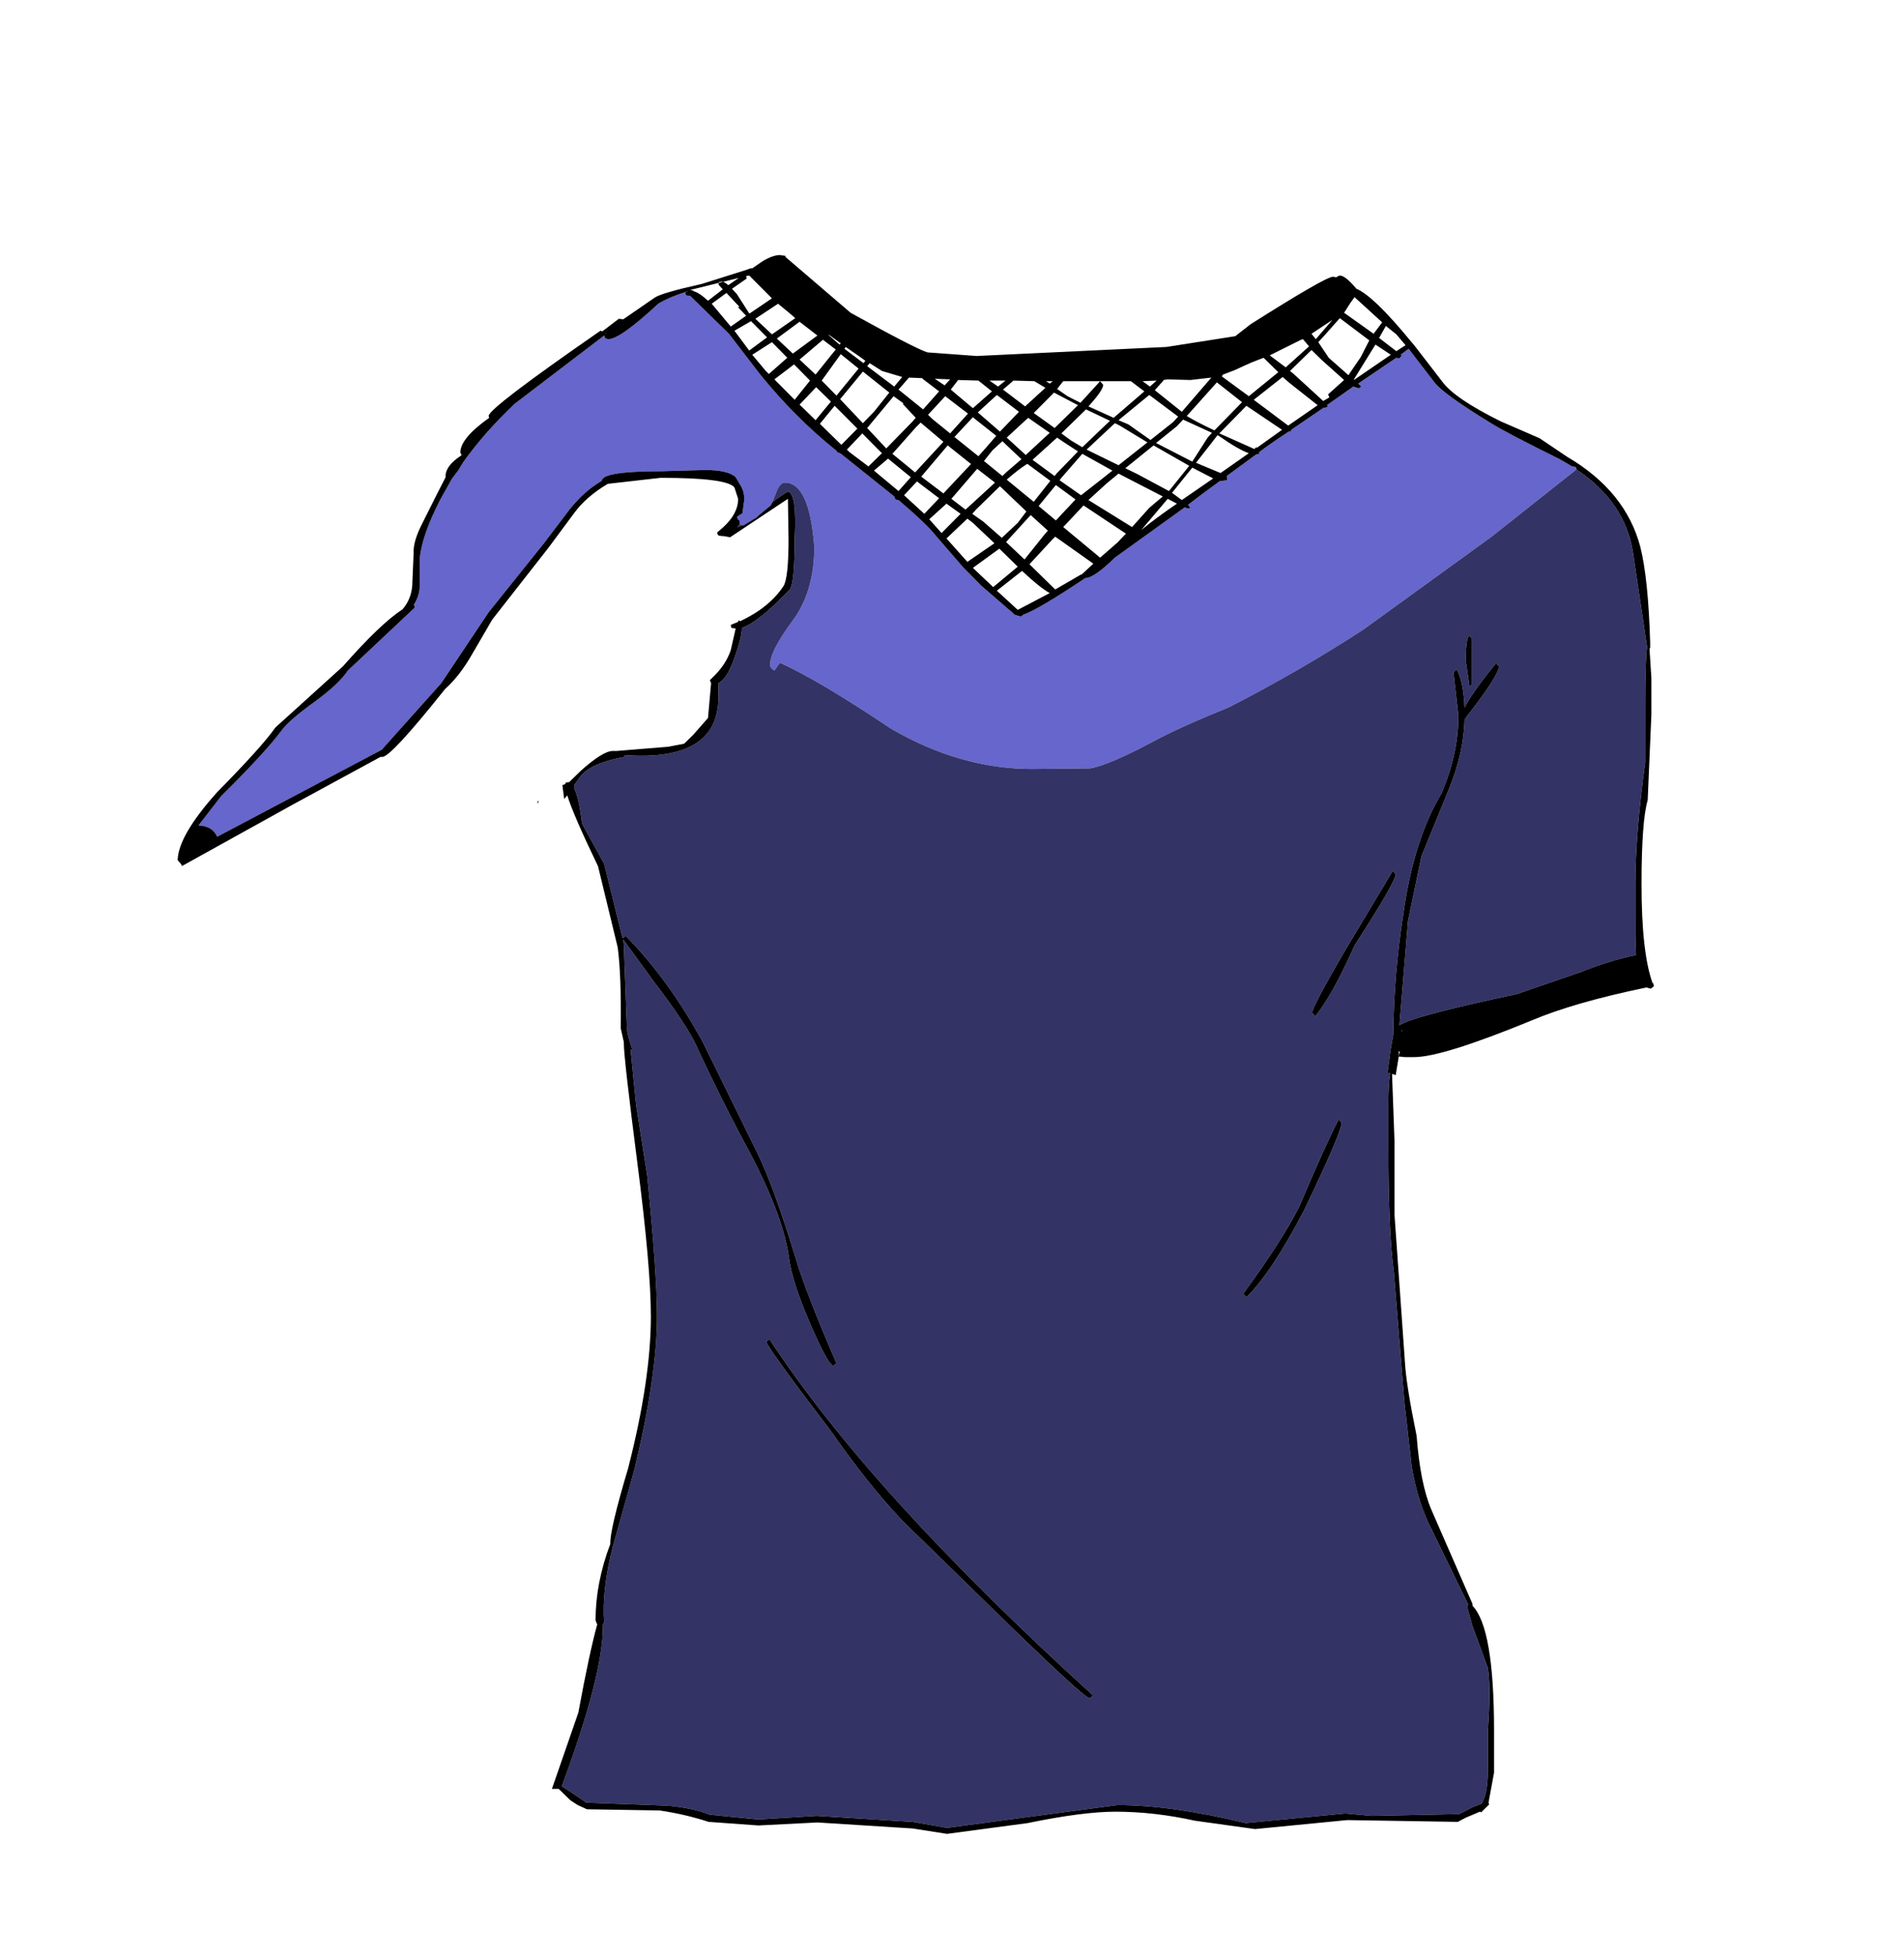 <?xml version="1.0" encoding="UTF-8"?>
<svg xmlns="http://www.w3.org/2000/svg" xmlns:xlink="http://www.w3.org/1999/xlink" width="225px" height="231px" viewBox="0 0 225 231" version="1.1">
<g id="surface1">
<path style=" stroke:none;fill-rule:evenodd;fill:rgb(40%,40%,80%);fill-opacity:1;" d="M 186.289 55.445 L 176.266 63.387 L 161.086 74.375 C 156.148 77.59 150.871 80.641 145.254 83.523 C 141.188 85.176 138.16 86.547 136.176 87.637 C 132.691 89.48 130.246 90.52 128.84 90.754 L 121.941 90.824 C 116.324 90.824 110.781 89.242 105.309 86.074 C 99.598 82.246 95.215 79.648 92.164 78.277 L 91.512 79.199 C 91.172 79.008 91.004 78.773 91.004 78.488 C 91.004 77.449 91.875 75.746 93.617 73.383 C 95.359 71.066 96.23 68.137 96.23 64.594 C 95.844 59.535 94.684 57.004 92.746 57.004 C 92.359 57.004 92.02 57.383 91.73 58.141 L 91.293 59.273 L 91.074 59.699 L 89.695 60.836 L 89.406 61.117 L 87.879 62.039 L 87.809 62.039 L 87.516 61.969 L 87.445 61.828 L 87.371 61.613 L 87.445 61.473 L 87.227 61.402 L 87.082 61.047 L 87.734 60.621 L 87.953 58.992 C 87.953 58.328 87.785 57.738 87.445 57.219 L 86.938 56.367 C 86.355 55.801 85.145 55.516 83.305 55.516 L 78.148 55.66 C 73.5 55.66 71.152 56.035 71.105 56.793 C 69.797 57.551 68.562 58.637 67.398 60.055 L 64.277 64.168 L 57.742 72.32 L 52.148 80.688 L 45.105 88.559 L 30.215 96.426 L 25.641 98.84 L 25.641 98.766 C 25.254 97.965 24.527 97.539 23.461 97.492 L 26.148 94.016 C 29.684 90.52 32.055 87.941 33.266 86.289 C 33.848 85.484 35.152 84.352 37.188 82.887 C 39.125 81.469 40.43 80.238 41.109 79.199 L 49.027 71.754 L 48.953 71.469 L 48.879 71.469 C 49.316 70.809 49.559 70.074 49.605 69.273 L 49.605 65.867 C 49.801 64.07 50.598 61.805 52.004 59.062 L 53.383 56.582 L 54.184 55.516 L 54.691 54.664 C 56.289 52.398 58.32 50.082 60.789 47.719 L 71.395 39.633 L 71.539 39.988 L 71.902 40.059 C 72.824 40.059 74.785 38.664 77.785 35.875 C 78.656 35.355 79.699 34.906 80.906 34.531 L 80.98 34.531 L 81.055 34.883 L 81.562 34.953 L 85.848 39.137 L 85.992 39.281 L 86.137 39.422 L 89.84 44.242 C 92.602 47.645 95.602 50.648 98.848 53.246 L 98.992 53.461 L 99.281 53.531 L 99.645 53.816 L 105.672 58.637 L 105.82 58.992 L 106.109 59.062 L 106.18 59.062 C 108.457 61 109.957 62.441 110.684 63.387 L 113.879 67.074 L 115.984 69.199 L 119.836 72.531 L 119.906 72.605 L 120.125 72.676 L 120.633 72.816 L 120.926 72.605 C 122.137 72.18 124.578 70.738 128.258 68.277 C 128.938 68.277 130.098 67.477 131.746 65.867 L 140.023 59.914 L 140.316 60.055 L 140.68 59.984 L 140.387 59.629 C 141.551 58.73 142.785 57.809 144.094 56.863 L 144.238 56.793 L 144.383 56.793 L 145.035 56.723 L 144.965 56.227 L 148.449 53.672 L 148.812 53.602 L 148.812 53.391 C 149.828 52.633 150.992 51.828 152.297 50.98 L 152.59 50.906 L 152.59 50.766 L 156.438 48.145 L 156.656 48.145 L 156.945 48 L 156.801 47.859 L 159.926 45.66 L 160.578 45.875 L 160.867 45.66 L 160.504 45.305 L 165.008 42.258 L 165.371 42.328 L 165.66 41.973 L 165.516 41.902 L 166.461 41.195 L 169.512 45.164 C 170.188 46.062 172.414 47.672 176.191 49.984 C 177.402 50.742 180.113 52.16 184.328 54.242 L 185.777 55.09 L 186.215 55.16 L 186.289 55.445 "/>
<path style=" stroke:none;fill-rule:evenodd;fill:rgb(20%,20%,40%);fill-opacity:1;" d="M 91.293 59.273 L 91.73 58.141 C 92.02 57.383 92.359 57.004 92.746 57.004 C 94.684 57.004 95.844 59.535 96.23 64.594 C 96.23 68.137 95.359 71.066 93.617 73.383 C 91.875 75.746 91.004 77.449 91.004 78.488 C 91.004 78.773 91.172 79.008 91.512 79.199 L 92.164 78.277 C 95.215 79.648 99.598 82.246 105.309 86.074 C 110.781 89.242 116.324 90.824 121.941 90.824 L 128.84 90.754 C 130.246 90.52 132.691 89.48 136.176 87.637 C 138.16 86.547 141.188 85.176 145.254 83.523 C 150.871 80.641 156.148 77.59 161.086 74.375 L 176.266 63.387 L 186.289 55.445 C 190.113 58 192.34 61.258 192.969 65.23 L 194.641 76.434 C 194.492 77.473 194.422 79.625 194.422 82.887 L 194.422 90.047 C 193.648 95.625 193.258 100.422 193.258 104.438 L 193.258 110.535 L 193.332 112.805 C 191.25 113.23 189.094 113.895 186.867 114.789 L 179.242 117.414 C 171.012 119.164 166.387 120.391 165.371 121.102 L 166.387 108.766 L 167.984 101.105 L 171.18 93.309 C 172.391 90.375 173.02 87.566 173.07 84.871 L 173.141 84.871 C 175.805 81.469 177.137 79.41 177.137 78.703 L 176.773 78.348 C 174.789 80.805 173.555 82.555 173.07 83.594 C 172.973 81.469 172.656 79.953 172.125 79.055 L 171.762 79.41 L 172.344 84.516 C 172.344 87.445 171.715 90.426 170.453 93.449 L 170.453 93.52 C 168.18 97.254 166.629 102.125 165.809 108.125 C 165.082 112.758 164.691 117.461 164.645 122.234 L 164.355 123.867 L 163.992 126.488 L 163.918 126.703 L 164.281 126.773 C 164.137 127.531 164.062 128.781 164.062 130.531 L 164.062 135.141 C 164.062 141.992 164.281 147.051 164.719 150.312 L 165.953 165.559 L 166.824 173.215 C 167.309 176.098 168.105 178.602 169.219 180.73 L 173.504 189.523 L 173.359 189.734 L 174.012 192.074 L 175.828 197.039 C 176.07 198.645 176.07 201.078 175.828 204.34 L 175.828 208.949 C 175.828 210.98 175.562 212.352 175.031 213.062 L 174.086 213.418 L 172.414 214.266 L 162.102 214.48 L 158.98 214.195 L 147.215 215.332 C 141.355 213.914 136.297 213.203 132.035 213.203 L 111.918 215.898 L 107.852 215.188 L 96.523 214.48 L 89.625 214.906 L 83.887 214.34 C 82.578 213.816 80.934 213.465 78.945 213.273 L 69.289 212.918 L 68.27 212.211 L 66.891 211.289 L 66.383 211.004 C 69.625 202.262 71.25 195.949 71.25 192.074 L 71.25 191.789 L 71.395 191.719 C 71.199 189.121 71.539 186.117 72.41 182.715 L 74.953 173.641 C 76.746 166.219 77.641 160.168 77.641 155.488 C 77.641 152.133 77.254 146.578 76.477 138.828 L 75.172 130.531 L 74.516 123.938 L 74.734 123.938 C 74.348 122.945 74.129 122.07 74.082 121.312 L 73.719 111.602 L 73.645 110.961 L 77.203 115.855 C 79.867 119.352 81.562 121.906 82.289 123.512 C 84.273 127.812 86.379 132.02 88.605 136.133 C 91.27 141.191 92.82 145.375 93.254 148.684 C 93.496 150.527 94.344 153.125 95.797 156.48 C 97.199 159.695 98.098 161.305 98.484 161.305 L 98.848 161.02 C 96.426 155.441 94.805 151.258 93.98 148.469 C 92.238 142.75 90.688 138.543 89.332 135.848 L 83.086 123.156 C 80.426 118.242 77.375 114.035 73.938 110.535 L 73.574 110.82 L 71.395 102.027 L 68.781 97.277 C 68.539 95.199 68.223 93.805 67.836 93.094 L 67.906 92.742 L 67.906 92.668 L 68.562 91.746 C 69.387 90.66 71.129 89.879 73.789 89.406 L 73.863 89.195 C 81.223 89.715 84.902 87.422 84.902 82.316 L 84.902 80.688 C 85.582 80.355 86.211 79.363 86.789 77.711 C 87.371 76.102 87.664 74.922 87.664 74.164 C 88.969 73.738 90.859 72.227 93.328 69.625 C 93.715 69.105 93.906 67.121 93.906 63.672 C 94.102 59.938 93.812 58.07 93.035 58.07 L 91.293 59.273 M 87.445 61.828 L 87.516 61.969 L 87.809 62.039 L 87.152 62.254 L 87.445 61.828 M 173.578 75.086 C 173.336 75.418 173.215 76.41 173.215 78.062 L 173.652 81.043 L 173.941 80.898 L 173.941 75.371 L 173.578 75.086 M 164.934 103.234 L 164.574 102.879 L 158.836 112.453 C 156.316 116.801 155.059 119.188 155.059 119.613 L 155.422 120.039 C 156.777 118.383 158.328 115.594 160.07 111.672 C 163.312 106.66 164.934 103.848 164.934 103.234 M 158.543 132.586 L 158.18 132.234 C 157.066 134.406 155.52 137.836 153.535 142.516 C 152.176 145.207 149.973 148.637 146.926 152.793 L 147.289 153.219 C 149.273 151.281 151.547 147.855 154.113 142.938 C 157.066 136.793 158.543 133.344 158.543 132.586 M 90.93 158.184 L 90.566 158.469 C 90.566 158.844 93.109 162.367 98.191 169.031 C 101.051 173.145 103.859 176.664 106.617 179.598 L 117.367 190.09 C 124.531 197.086 128.332 200.582 128.77 200.582 L 129.059 200.371 L 129.059 200.156 C 111.582 184.273 98.871 170.285 90.93 158.184 "/>
<path style=" stroke:none;fill-rule:evenodd;fill:rgb(0%,0%,0%);fill-opacity:1;" d="M 186.289 55.445 L 186.215 55.16 L 185.777 55.09 L 184.328 54.242 C 180.113 52.16 177.402 50.742 176.191 49.984 C 172.414 47.672 170.188 46.062 169.512 45.164 L 166.461 41.195 L 165.516 41.902 L 165.66 41.973 L 165.371 42.328 L 165.008 42.258 L 160.504 45.305 L 160.867 45.66 L 160.578 45.875 L 159.926 45.66 L 156.801 47.859 L 156.945 48 L 156.656 48.145 L 156.438 48.145 L 152.59 50.766 L 152.59 50.906 L 152.297 50.98 C 150.992 51.828 149.828 52.633 148.812 53.391 L 148.812 53.602 L 148.449 53.672 L 144.965 56.227 L 145.035 56.723 L 144.383 56.793 L 144.238 56.793 L 144.094 56.863 C 142.785 57.809 141.551 58.73 140.387 59.629 L 140.68 59.984 L 140.316 60.055 L 140.023 59.914 L 131.746 65.867 C 130.098 67.477 128.938 68.277 128.258 68.277 C 124.578 70.738 122.137 72.18 120.926 72.605 L 120.633 72.816 L 120.125 72.676 L 119.906 72.605 L 119.836 72.531 L 115.984 69.199 L 113.879 67.074 L 110.684 63.387 C 109.957 62.441 108.457 61 106.18 59.062 L 106.109 59.062 L 105.82 58.992 L 105.672 58.637 L 99.645 53.816 L 99.281 53.531 L 98.992 53.461 L 98.848 53.246 C 95.602 50.648 92.602 47.645 89.84 44.242 L 86.137 39.422 L 85.992 39.281 L 85.848 39.137 L 81.562 34.953 L 81.055 34.883 L 80.98 34.531 L 81.418 34.316 L 80.906 34.531 C 79.699 34.906 78.656 35.355 77.785 35.875 C 74.785 38.664 72.824 40.059 71.902 40.059 L 71.539 39.988 L 71.395 39.633 L 60.789 47.719 C 58.32 50.082 56.289 52.398 54.691 54.664 L 54.184 55.516 L 53.383 56.582 L 52.004 59.062 C 50.598 61.805 49.801 64.07 49.605 65.867 L 49.605 69.273 C 49.559 70.074 49.316 70.809 48.879 71.469 L 48.953 71.469 L 49.027 71.754 L 41.109 79.199 C 40.43 80.238 39.125 81.469 37.188 82.887 C 35.152 84.352 33.848 85.484 33.266 86.289 C 32.055 87.941 29.684 90.52 26.148 94.016 L 23.461 97.492 C 24.527 97.539 25.254 97.965 25.641 98.766 L 25.641 98.84 L 30.215 96.426 L 45.105 88.559 L 52.148 80.688 L 57.742 72.32 L 64.277 64.168 L 67.398 60.055 C 68.562 58.637 69.797 57.551 71.105 56.793 C 71.152 56.035 73.5 55.66 78.148 55.66 L 83.305 55.516 C 85.145 55.516 86.355 55.801 86.938 56.367 L 87.445 57.219 C 87.785 57.738 87.953 58.328 87.953 58.992 L 87.734 60.621 L 87.082 61.047 L 87.227 61.402 L 87.445 61.473 L 87.371 61.613 L 87.445 61.828 L 87.152 62.254 L 87.809 62.039 L 87.879 62.039 L 89.406 61.117 L 89.695 60.836 L 91.074 59.699 L 91.293 59.273 L 93.035 58.07 C 93.812 58.07 94.102 59.938 93.906 63.672 C 93.906 67.121 93.715 69.105 93.328 69.625 C 90.859 72.227 88.969 73.738 87.664 74.164 C 87.664 74.922 87.371 76.102 86.789 77.711 C 86.211 79.363 85.582 80.355 84.902 80.688 L 84.902 82.316 C 84.902 87.422 81.223 89.715 73.863 89.195 L 73.789 89.406 C 71.129 89.879 69.387 90.66 68.562 91.746 L 67.906 92.668 L 67.906 92.742 L 67.836 93.094 C 68.223 93.805 68.539 95.199 68.781 97.277 L 71.395 102.027 L 73.574 110.82 L 73.938 110.535 C 77.375 114.035 80.426 118.242 83.086 123.156 L 89.332 135.848 C 90.688 138.543 92.238 142.75 93.98 148.469 C 94.805 151.258 96.426 155.441 98.848 161.02 L 98.484 161.305 C 98.098 161.305 97.199 159.695 95.797 156.48 C 94.344 153.125 93.496 150.527 93.254 148.684 C 92.82 145.375 91.27 141.191 88.605 136.133 C 86.379 132.02 84.273 127.812 82.289 123.512 C 81.562 121.906 79.867 119.352 77.203 115.855 L 73.645 110.961 L 73.719 111.602 L 74.082 121.312 C 74.129 122.07 74.348 122.945 74.734 123.938 L 74.516 123.938 L 75.172 130.531 L 76.477 138.828 C 77.254 146.578 77.641 152.133 77.641 155.488 C 77.641 160.168 76.746 166.219 74.953 173.641 L 72.41 182.715 C 71.539 186.117 71.199 189.121 71.395 191.719 L 71.25 191.789 L 71.25 192.074 C 71.25 195.949 69.625 202.262 66.383 211.004 L 66.891 211.289 L 68.27 212.211 L 69.289 212.918 L 78.945 213.273 C 80.934 213.465 82.578 213.816 83.887 214.34 L 89.625 214.906 L 96.523 214.48 L 107.852 215.188 L 111.918 215.898 L 132.035 213.203 C 136.297 213.203 141.355 213.914 147.215 215.332 L 158.98 214.195 L 162.102 214.48 L 172.414 214.266 L 174.086 213.418 L 175.031 213.062 C 175.562 212.352 175.828 210.98 175.828 208.949 L 175.828 204.34 C 176.07 201.078 176.07 198.645 175.828 197.039 L 174.012 192.074 L 173.359 189.734 L 173.504 189.523 L 169.219 180.73 C 168.105 178.602 167.309 176.098 166.824 173.215 L 165.953 165.559 L 164.719 150.312 C 164.281 147.051 164.062 141.992 164.062 135.141 L 164.062 130.531 C 164.062 128.781 164.137 127.531 164.281 126.773 L 163.918 126.703 L 163.992 126.488 L 164.355 123.867 L 164.645 122.234 C 164.691 117.461 165.082 112.758 165.809 108.125 C 166.629 102.125 168.18 97.254 170.453 93.52 L 170.453 93.449 C 171.715 90.426 172.344 87.445 172.344 84.516 L 171.762 79.41 L 172.125 79.055 C 172.656 79.953 172.973 81.469 173.07 83.594 C 173.555 82.555 174.789 80.805 176.773 78.348 L 177.137 78.703 C 177.137 79.41 175.805 81.469 173.141 84.871 L 173.07 84.871 C 173.02 87.566 172.391 90.375 171.18 93.309 L 167.984 101.105 L 166.387 108.766 L 165.371 121.102 C 166.387 120.391 171.012 119.164 179.242 117.414 L 186.867 114.789 C 189.094 113.895 191.25 113.23 193.332 112.805 L 193.258 110.535 L 193.258 104.438 C 193.258 100.422 193.648 95.625 194.422 90.047 L 194.422 82.887 C 194.422 79.625 194.492 77.473 194.641 76.434 L 192.969 65.23 C 192.34 61.258 190.113 58 186.289 55.445 M 157.965 32.758 L 157.965 32.688 L 158.328 32.543 C 158.762 32.543 159.414 33.062 160.289 34.105 C 161.645 34.672 163.797 36.75 166.75 40.344 L 167.113 40.77 L 170.453 45.094 C 171.422 46.418 173.723 47.977 177.355 49.773 L 181.93 51.758 L 185.199 53.957 C 189.797 56.652 192.68 60.195 193.84 64.594 C 194.469 67.098 194.855 70.855 195.004 75.867 L 195.004 76.504 L 194.93 76.645 L 195.148 80.121 L 195.148 84.375 L 194.711 94.512 C 194.227 96.168 193.984 99.477 193.984 104.438 C 193.984 109.828 194.422 113.727 195.293 116.137 L 195.367 116.137 L 195.438 116.422 L 195.438 116.492 L 195.074 116.777 L 194.566 116.633 C 188.852 117.816 184.328 119.117 180.984 120.535 C 173.965 123.418 169.34 124.859 167.113 124.859 L 166.023 124.859 L 165.297 124.789 L 164.934 126.984 L 164.5 126.844 L 164.789 134.715 L 164.789 143.438 L 166.023 160.879 C 166.121 162.672 166.582 165.582 167.406 169.598 C 167.695 173.379 168.277 176.285 169.148 178.32 L 174.012 189.453 L 174.012 189.664 C 175.707 191.414 176.555 196.328 176.555 204.41 L 176.555 209.375 L 175.902 212.918 L 175.973 213.133 L 175.465 213.629 L 175.031 214.055 L 174.887 213.984 L 173.215 214.691 L 172.27 215.188 L 159.199 214.977 L 148.305 216.039 L 141.188 215.047 C 137.992 214.34 134.867 213.984 131.816 213.984 C 129.254 213.984 125.789 214.434 121.434 215.332 L 111.918 216.605 L 107.852 215.969 L 96.594 215.258 L 89.625 215.613 L 83.742 215.188 C 81.852 214.574 79.914 214.125 77.93 213.84 L 69.359 213.699 L 68.27 213.203 L 67.398 212.637 L 66.02 211.289 L 65.223 211.289 L 68.344 202.285 C 69.215 197.559 69.965 194.059 70.594 191.789 L 70.523 191.789 L 70.379 191.367 C 70.379 188.434 70.957 185.434 72.121 182.359 C 72.07 181.273 72.773 178.297 74.227 173.426 C 76.02 166.43 76.914 160.453 76.914 155.488 C 76.914 151.613 76.383 145.562 75.316 137.34 C 74.25 129.066 73.719 124.363 73.719 123.227 L 73.719 123.086 L 73.355 121.457 C 73.402 117.156 73.281 113.965 72.992 111.883 L 70.668 102.312 C 68.73 98.293 67.52 95.504 67.035 93.945 L 66.672 94.371 L 66.457 92.742 L 66.82 92.598 L 66.82 92.457 L 67.109 92.387 L 67.254 92.387 L 68.633 91.039 C 70.379 89.48 71.637 88.699 72.41 88.699 L 72.848 88.699 L 78.945 88.203 L 80.836 87.848 L 81.926 86.785 L 83.668 84.801 L 84.031 80.688 L 83.887 80.332 L 84.105 80.121 C 85.219 79.078 85.969 77.969 86.355 76.789 L 86.938 74.234 L 86.426 74.164 L 86.355 73.809 L 87.227 73.453 L 87.301 73.242 L 87.445 73.383 C 89.77 72.297 91.488 70.902 92.602 69.199 C 92.988 68.539 93.184 66.695 93.184 63.672 L 93.109 58.918 L 86.281 63.457 L 85.484 63.316 L 85.266 63.316 L 84.902 63.246 L 84.758 63.031 L 84.758 62.891 L 84.828 62.82 L 85.41 62.324 C 86.621 61.234 87.227 60.102 87.227 58.918 L 86.789 57.574 C 86.211 56.816 83.305 56.438 78.074 56.438 L 71.828 57.148 C 70.137 58.141 68.805 59.297 67.836 60.621 L 64.785 64.734 L 58.176 73.172 L 55.781 77.285 C 54.812 78.984 53.746 80.355 52.586 81.395 C 48.324 86.738 45.855 89.406 45.176 89.406 L 44.957 89.406 L 34.645 95.008 L 21.719 102.172 L 21.574 102.242 L 21.5 102.312 L 21.43 102.098 L 20.992 101.602 C 21.039 99.664 22.59 96.996 25.641 93.59 C 29.223 89.953 31.523 87.398 32.539 85.934 L 40.527 78.703 C 43.48 75.344 45.828 73.102 47.574 71.965 C 48.348 71.066 48.734 69.98 48.734 68.703 L 48.879 65.301 C 48.832 64.402 49.172 63.246 49.898 61.828 L 51.641 58.352 L 52.656 56.367 L 52.656 56.227 C 52.656 55.422 53.262 54.617 54.473 53.816 L 54.547 53.742 L 54.398 53.461 C 54.398 52.324 55.539 50.957 57.812 49.348 L 57.742 49.137 C 57.742 48.52 62.148 45.164 70.957 39.066 L 71.176 39.137 L 73.137 37.648 L 73.645 37.719 L 77.348 35.168 C 77.883 34.789 79.746 34.246 82.941 33.535 L 88.316 31.836 L 88.68 31.695 L 88.898 31.695 L 90.133 30.844 C 91.004 30.324 91.73 30.086 92.309 30.133 L 92.457 30.203 L 92.527 30.133 L 92.602 30.203 L 92.82 30.203 L 92.82 30.348 L 100.516 36.941 C 105.551 39.73 108.578 41.289 109.594 41.621 L 115.406 42.047 L 137.848 40.98 L 145.98 39.707 L 147.797 38.289 C 153.703 34.555 156.945 32.688 157.527 32.688 L 157.965 32.758 M 158.836 36.941 L 162.32 39.422 L 163.336 38.074 L 160.07 35.098 L 159.562 35.805 L 158.836 36.941 M 155.492 40.059 L 157.453 37.789 L 154.984 39.422 L 155.492 40.059 M 155.785 40.414 L 157.02 42.258 L 159.344 44.312 L 160.797 42.188 L 161.812 40.203 L 158.328 37.578 L 156.438 39.707 L 155.785 40.414 M 154.984 41.336 L 152.445 43.816 L 152.879 44.172 L 156.367 47.363 L 157.094 46.938 L 156.945 46.582 L 158.836 44.883 L 156.219 42.543 L 154.984 41.336 M 153.75 40.129 L 150.047 41.973 L 151.934 43.391 L 154.695 40.91 L 153.969 40.059 L 153.75 40.129 M 165.008 39.492 L 163.773 38.5 L 162.973 39.918 L 165.008 41.477 L 166.098 40.77 L 165.008 39.492 M 162.539 40.699 L 159.996 44.809 L 159.996 44.883 L 164.355 41.902 L 162.539 40.699 M 173.578 75.086 L 173.941 75.371 L 173.941 80.898 L 173.652 81.043 L 173.215 78.062 C 173.215 76.41 173.336 75.418 173.578 75.086 M 164.934 103.234 C 164.934 103.848 163.312 106.66 160.07 111.672 C 158.328 115.594 156.777 118.383 155.422 120.039 L 155.059 119.613 C 155.059 119.188 156.316 116.801 158.836 112.453 L 164.574 102.879 L 164.934 103.234 M 165.66 121.809 L 165.734 121.738 L 165.59 121.738 L 165.66 121.809 M 165.297 124.789 L 165.371 124.363 L 165.445 124.363 L 165.297 124.078 L 165.297 124.789 M 158.543 132.586 C 158.543 133.344 157.066 136.793 154.113 142.938 C 151.547 147.855 149.273 151.281 147.289 153.219 L 146.926 152.793 C 149.973 148.637 152.176 145.207 153.535 142.516 C 155.52 137.836 157.066 134.406 158.18 132.234 L 158.543 132.586 M 147.867 42.824 L 145.836 43.746 L 144.527 44.242 L 144.383 44.457 L 147.578 46.797 L 151.062 43.961 L 149.32 42.258 L 147.867 42.824 M 137.484 44.953 L 136.465 46.086 L 139.66 48.641 L 143.148 44.598 L 140.68 44.883 L 137.992 44.809 L 137.484 44.883 L 137.484 44.953 M 136.684 44.953 L 135.016 45.023 L 135.887 45.66 L 136.684 44.953 M 132.98 45.023 L 130.004 45.023 L 130.367 45.449 C 130.367 45.875 129.785 46.727 128.621 48 L 131.602 49.348 L 135.23 46.227 L 133.633 45.023 L 132.98 45.023 M 131.746 49.984 L 128.406 53.105 L 132.18 54.949 L 135.594 52.254 L 132.328 50.27 L 131.746 49.984 M 133.344 50.129 L 135.957 51.973 L 138.645 49.844 L 139.227 49.207 L 135.812 46.652 L 133.562 48.496 L 132.18 49.633 L 133.344 50.129 M 124.047 45.305 L 124.41 45.023 L 123.613 45.023 L 124.047 45.305 M 124.918 45.945 L 126.152 46.797 L 127.68 47.574 L 130.004 45.023 L 125.645 45.023 L 124.918 45.945 M 127.387 47.859 L 124.555 46.371 L 122.16 48.781 L 124.629 50.555 L 127.387 47.859 M 125.426 51.191 L 126.59 52.043 L 127.898 52.824 L 131.164 49.703 L 128.332 48.355 L 125.426 51.191 M 124.848 55.941 L 127.387 53.32 L 125.645 52.184 L 124.918 51.688 L 122.016 54.312 L 124.629 56.227 L 124.848 55.941 M 125.211 56.723 L 127.75 58.496 L 130.293 56.508 L 131.457 55.586 L 127.898 53.602 L 125.426 56.438 L 125.211 56.723 M 124.773 57.289 L 122.738 59.77 L 124.773 61.473 L 127.098 58.992 L 124.773 57.289 M 137.41 58.637 L 132.18 55.941 L 130.801 57.078 L 128.621 59.062 L 133.777 62.254 L 135.812 59.984 L 137.41 58.637 M 132.98 55.305 L 134.434 56.012 L 138.137 58 L 140.535 55.02 L 136.32 52.609 L 132.98 55.305 M 147.289 47.93 L 144.094 51.191 L 148.23 53.035 L 148.449 52.824 L 148.523 52.895 L 151.5 50.766 L 147.289 47.93 M 151.574 44.527 L 148.16 47.223 L 152.227 50.27 L 155.711 47.859 L 152.297 45.164 L 151.574 44.527 M 139.082 50.34 L 136.613 52.324 L 140.895 54.523 L 142.711 51.688 L 143.219 51.121 L 139.809 49.562 L 139.082 50.34 M 143.875 51.402 L 143.219 52.254 L 141.332 54.664 L 144.238 55.871 L 147.578 53.531 C 146.754 53.246 145.57 52.562 144.02 51.477 L 143.875 51.402 M 143.512 50.836 L 146.777 47.504 L 143.801 45.164 L 140.242 49.137 C 141.016 49.609 142.105 50.176 143.512 50.836 M 139.66 59.062 L 143.367 56.508 L 140.895 55.234 L 138.5 58.211 L 139.66 59.062 M 137.992 58.918 L 134.867 62.605 C 136.078 61.613 137.484 60.574 139.082 59.488 L 137.992 58.918 M 94.488 42.469 L 96.379 44.242 L 98.773 41.266 L 98.555 41.125 L 97.25 40.129 C 96.184 41.027 95.262 41.809 94.488 42.469 M 99.211 40.699 L 99.355 40.555 L 97.977 39.562 L 97.902 39.562 L 99.211 40.699 M 99.789 41.195 L 102.043 42.895 L 102.262 42.613 L 101.68 42.188 L 99.938 40.98 L 99.789 41.195 M 94.488 38.004 L 91.801 39.988 L 93.691 41.762 L 96.594 39.633 L 94.488 38.004 M 106.18 46.016 L 109.086 48.355 L 110.977 46.227 L 109.016 44.738 L 109.016 44.668 L 107.418 44.598 L 106.18 46.016 M 106.617 44.527 L 104.223 43.816 L 102.77 42.895 L 102.477 43.25 L 105.672 45.66 L 106.617 44.527 M 103.277 48.641 L 105.094 46.371 L 101.969 43.887 L 99.281 47.148 L 101.969 49.984 L 103.277 48.641 M 106.762 47.645 L 105.602 46.797 L 102.477 50.555 L 104.73 52.965 L 107.781 49.844 L 108.215 49.348 L 106.691 47.719 L 106.762 47.645 M 94.488 47.789 L 96.379 49.633 L 98.191 47.434 L 96.449 45.73 L 94.488 47.789 M 96.887 50.059 L 99.426 52.539 L 101.316 50.625 L 98.629 47.93 L 96.887 50.059 M 98.848 46.727 L 101.461 43.535 L 99.355 41.832 L 97.102 44.953 L 98.848 46.727 M 100.371 53.391 L 102.621 55.09 L 104.223 53.531 L 103.93 53.246 L 101.898 51.191 L 100.082 53.105 L 100.371 53.391 M 108.141 55.801 L 111.484 52.184 L 108.797 49.914 L 108.289 50.41 L 105.457 53.602 L 108.141 55.801 M 103.277 55.586 L 106.18 58 L 107.633 56.367 L 104.945 54.168 L 103.277 55.586 M 106.836 58.496 L 109.23 60.691 L 110.977 58.848 L 108.359 56.863 L 106.836 58.496 M 119.762 44.953 L 118.527 46.016 L 121.141 48 L 123.539 45.805 L 122.23 45.023 L 119.762 44.953 M 117.945 45.66 L 118.82 44.953 L 116.93 44.953 L 117.945 45.66 M 120.418 48.641 L 117.801 46.652 L 115.551 48.711 L 118.164 50.98 L 120.418 48.641 M 118.965 51.688 L 121.141 53.672 L 121.215 53.742 L 124.047 51.121 L 121.504 49.348 L 118.965 51.688 M 113.227 44.883 L 112.355 46.016 L 114.969 48.215 L 117.219 46.227 L 115.621 44.953 L 113.227 44.883 M 111.629 45.52 L 112.281 44.809 L 110.465 44.738 L 111.629 45.52 M 110.176 49.488 L 112.281 51.191 L 114.387 48.852 L 111.699 46.797 L 109.668 48.992 L 110.176 49.488 M 114.969 49.277 L 112.789 51.617 L 115.621 53.887 L 116.566 52.824 L 117.73 51.477 L 115.043 49.348 L 114.969 49.277 M 108.867 56.297 L 111.484 58.281 L 114.75 54.809 L 111.992 52.609 L 108.867 56.297 M 112.426 58.918 L 114.098 60.195 L 117.582 57.004 L 115.477 55.375 L 112.426 58.918 M 121.359 54.809 C 120.684 55.234 119.883 55.848 118.965 56.652 L 122.16 59.273 L 124.121 56.793 L 121.434 54.809 L 121.359 54.809 M 118.457 56.227 L 118.891 55.801 L 120.707 54.242 L 118.457 52.113 L 117.293 53.176 L 116.277 54.453 L 118.457 56.227 M 118.164 57.43 L 115.332 60.195 L 114.898 60.691 L 116.203 61.613 L 118.383 63.527 L 120.27 61.758 L 121.289 60.41 L 118.164 57.43 M 119.906 66.578 L 118.094 64.805 L 114.969 67.074 L 117.367 69.344 L 120.27 66.934 L 119.906 66.578 M 118.891 64.023 L 121.07 66.082 L 123.395 63.176 L 123.828 62.676 L 121.797 60.836 L 118.891 64.023 M 114.316 61.258 L 111.848 63.598 L 114.316 66.363 L 117.512 64.168 L 114.969 61.758 L 114.316 61.258 M 113.516 60.691 L 111.848 59.488 L 109.812 61.332 L 111.266 62.961 L 113.516 60.691 M 120.27 72.035 L 124.047 70.051 C 123.273 69.625 122.184 68.75 120.777 67.43 L 117.801 69.77 L 120.27 72.035 M 133.055 63.031 L 128.043 59.699 L 125.645 62.254 L 130.004 65.867 L 132.035 64.098 L 133.055 63.031 M 127.824 67.855 L 129.203 66.578 L 124.699 63.387 L 124.34 63.742 L 121.652 66.648 L 124.699 69.625 L 127.75 67.855 L 127.824 67.855 M 88.242 32.898 L 86.5 34.105 L 87.082 34.742 L 88.535 37.012 L 88.605 37.012 L 91.223 35.238 L 88.535 32.543 L 88.172 32.613 L 88.242 32.898 M 85.266 33.254 C 85.461 33.254 85.727 33.395 86.062 33.68 L 87.301 32.828 L 81.562 34.246 L 81.926 34.316 L 81.926 34.387 C 82.359 34.48 82.941 34.859 83.668 35.523 L 85.41 34.176 L 84.902 33.609 L 84.977 33.324 L 85.266 33.254 M 84.105 35.875 L 86.355 38.57 L 88.172 37.293 L 87.227 36.301 L 87.371 36.23 L 85.848 34.602 L 84.105 35.875 M 91.945 35.875 L 89.262 37.648 L 91.223 39.492 L 93.98 37.578 L 93.328 37.012 L 91.945 35.875 M 88.535 41.406 L 90.641 39.848 L 88.75 37.934 L 86.789 39.066 L 88.535 41.406 M 91.223 40.414 L 88.898 41.902 L 90.496 43.816 L 90.859 44.172 L 93.035 42.258 L 91.223 40.414 M 71.539 39.422 L 71.613 39.352 L 71.539 39.352 L 71.539 39.422 M 93.906 47.223 L 95.723 44.953 L 93.836 43.039 L 91.512 44.809 L 93.906 47.223 M 63.625 94.512 L 63.625 94.797 L 63.477 94.867 L 63.625 94.512 M 90.93 158.184 C 98.871 170.285 111.582 184.273 129.059 200.156 L 129.059 200.371 L 128.77 200.582 C 128.332 200.582 124.531 197.086 117.367 190.09 L 106.617 179.598 C 103.859 176.664 101.051 173.145 98.191 169.031 C 93.109 162.367 90.566 158.844 90.566 158.469 L 90.93 158.184 "/>
</g>
</svg>
